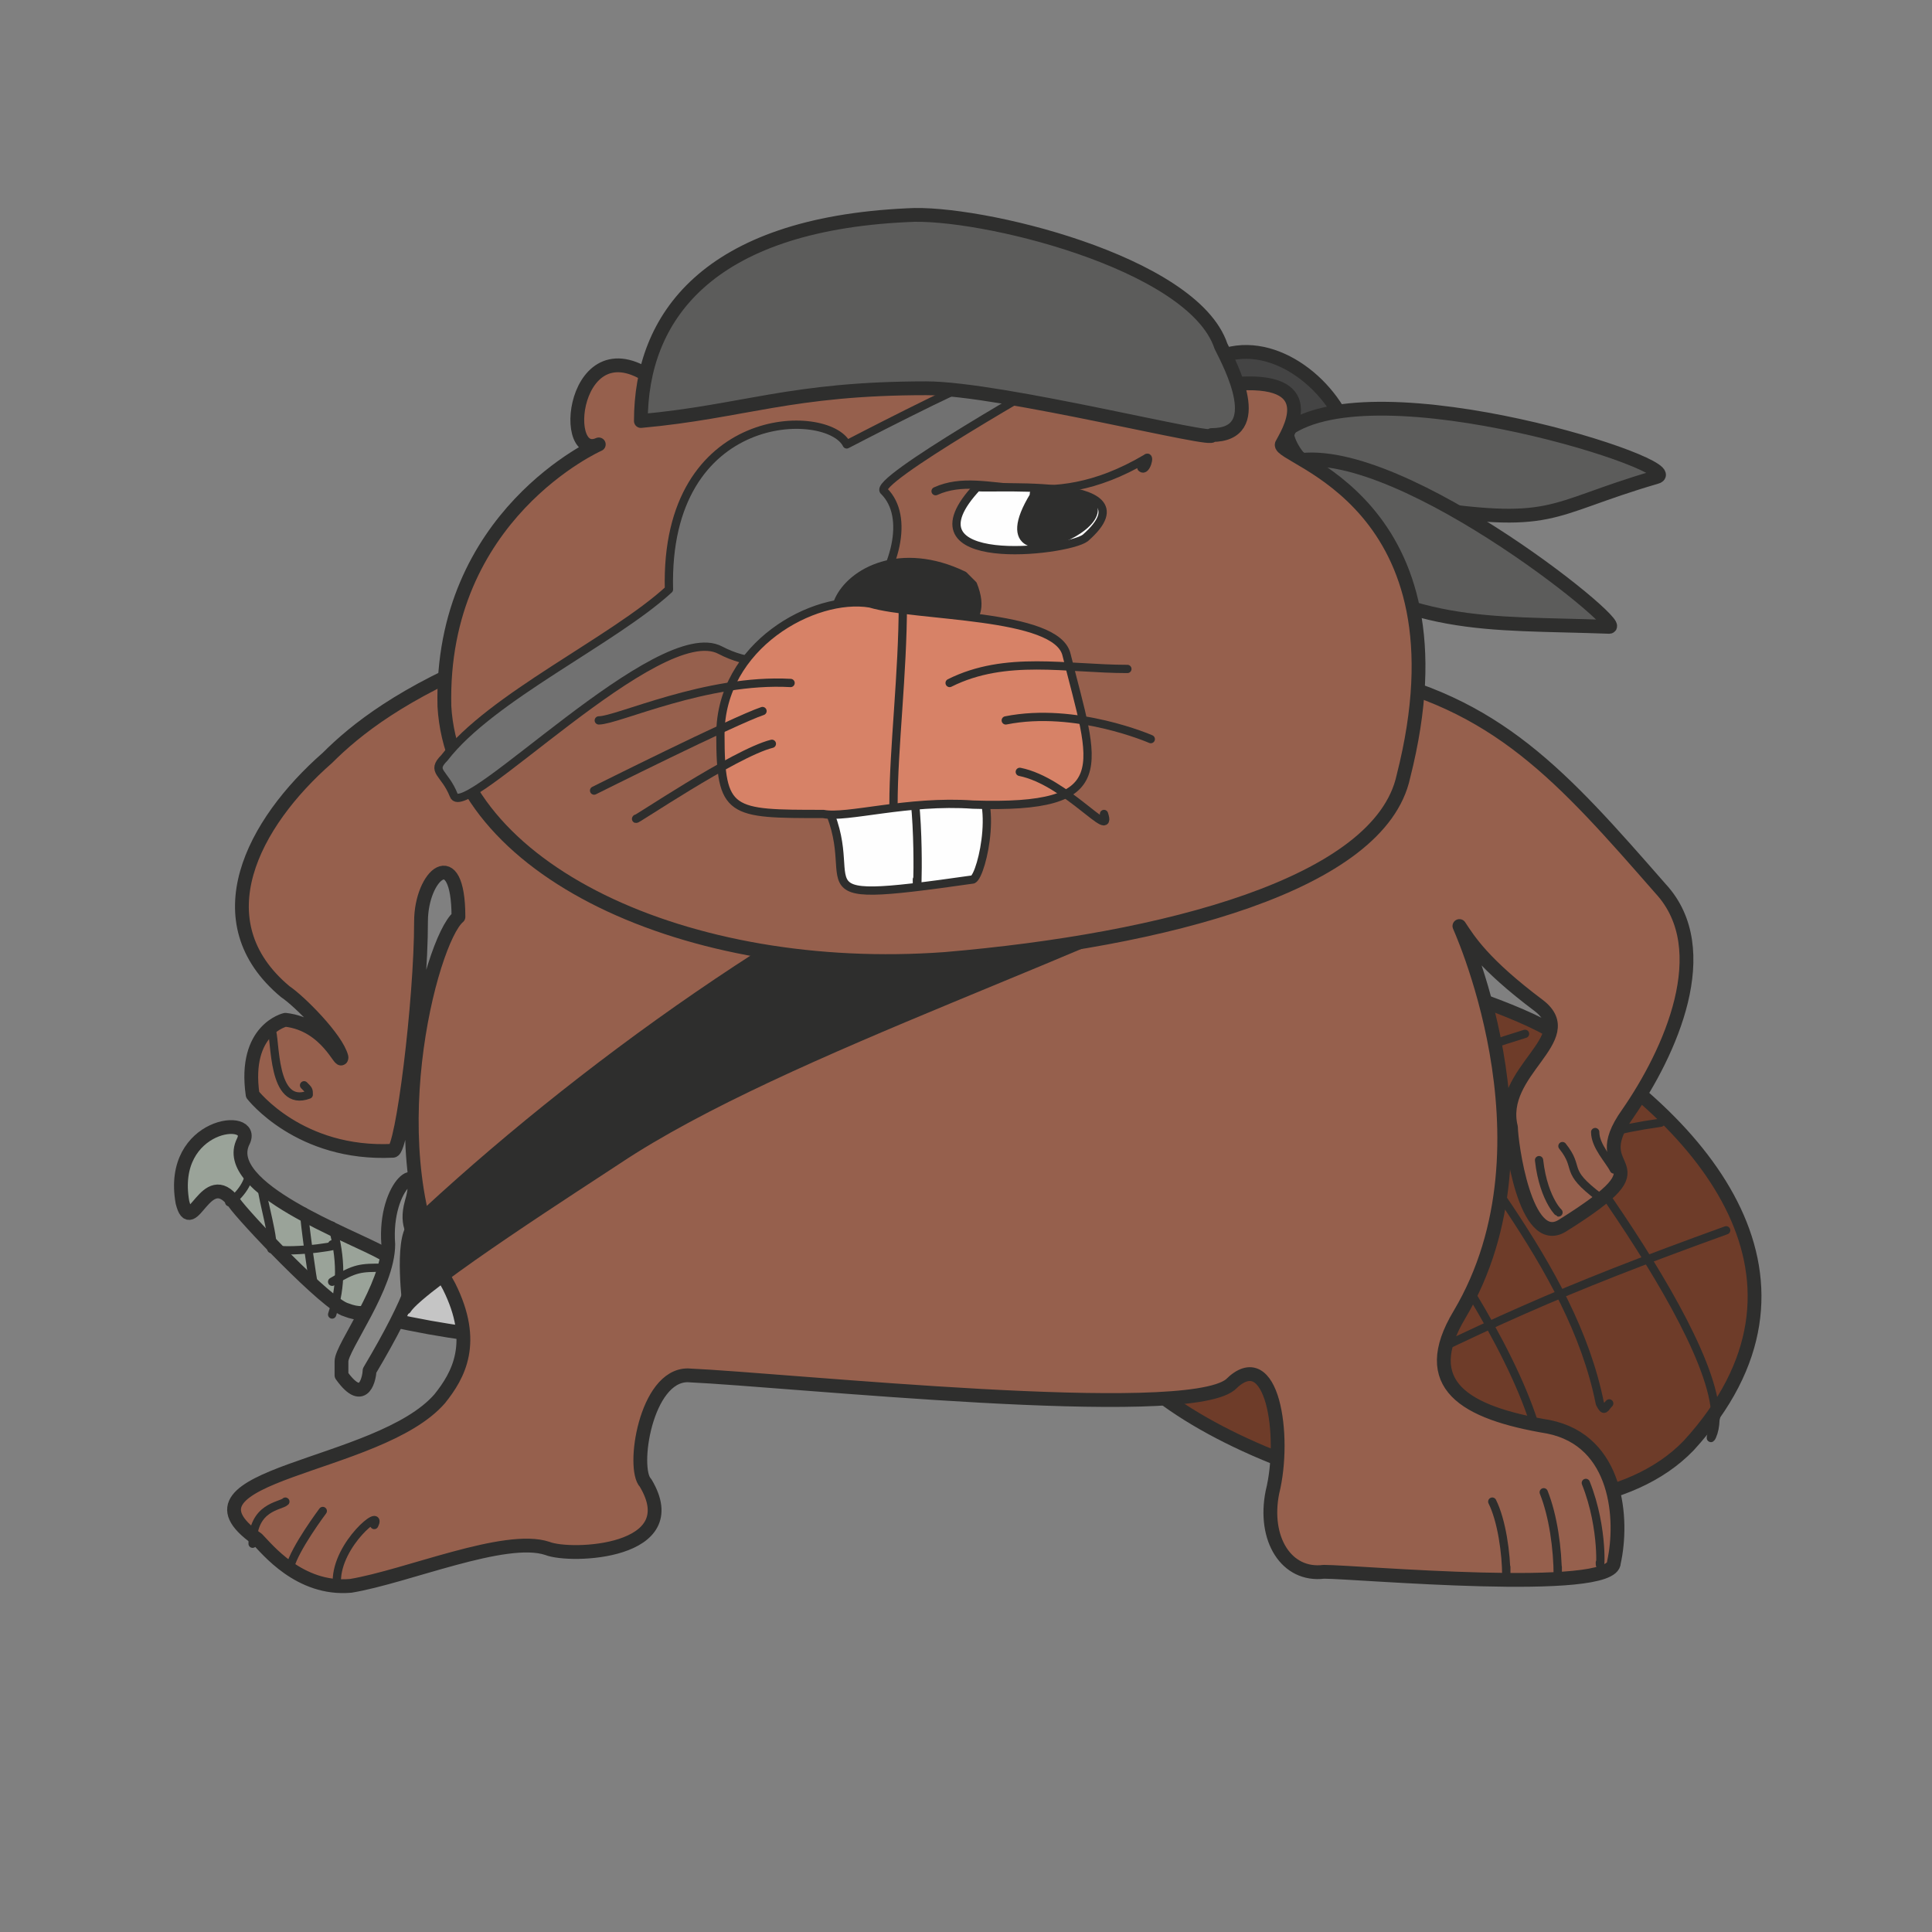 <?xml version="1.0" encoding="UTF-8"?>
<!DOCTYPE svg PUBLIC "-//W3C//DTD SVG 1.1//EN" "http://www.w3.org/Graphics/SVG/1.1/DTD/svg11.dtd">
<!-- Creator: CorelDRAW X6 -->
<svg xmlns="http://www.w3.org/2000/svg" xml:space="preserve" width="413px" height="413px" version="1.1" shape-rendering="geometricPrecision" text-rendering="geometricPrecision" image-rendering="optimizeQuality" fill-rule="evenodd" clip-rule="evenodd"
viewBox="0 0 413 413"
 xmlns:xlink="http://www.w3.org/1999/xlink">
 <rect x="0" y="0" width="413" height="413" fill="#808080" stroke="none"/>
 <g id="Layer_x0020_1">
  <g id="_720274144">
   <path fill="#6E3C29" stroke="#2E2E2D" stroke-width="2.95" stroke-linecap="round" stroke-linejoin="round" d="M237 202c21,-6 76,8 94,18 34,20 62,54 30,89 -25,26 -94,8 -118,-15 -21,-21 -42,-49 -30,-80 7,-19 19,-10 24,-12z"/>
   <path fill="none" stroke="#2E2E2D" stroke-width="1.77" stroke-linecap="round" stroke-linejoin="round" d="M294 213c-29,4 -44,18 -67,35"/>
   <path fill="none" stroke="#2E2E2D" stroke-width="1.77" stroke-linecap="round" stroke-linejoin="round" d="M326 221c-45,14 -51,24 -86,46"/>
   <path fill="none" stroke="#2E2E2D" stroke-width="1.77" stroke-linecap="round" stroke-linejoin="round" d="M355 240c-36,5 -65,26 -94,45l-1 -1"/>
   <path fill="none" stroke="#2E2E2D" stroke-width="1.77" stroke-linecap="round" stroke-linejoin="round" d="M369 263c-36,13 -51,20 -85,37 -1,2 -2,2 -4,2"/>
   <path fill="none" stroke="#2E2E2D" stroke-width="1.77" stroke-linecap="round" stroke-linejoin="round" d="M325 231c1,1 48,60 41,76 -1,2 1,-4 1,-5"/>
   <path fill="none" stroke="#2E2E2D" stroke-width="1.77" stroke-linecap="round" stroke-linejoin="round" d="M297 220c14,25 39,50 45,80 1,2 1,1 2,0"/>
   <path fill="none" stroke="#2E2E2D" stroke-width="1.77" stroke-linecap="round" stroke-linejoin="round" d="M267 212c15,19 59,71 63,101 1,5 1,1 1,-2"/>
   <path fill="none" stroke="#2E2E2D" stroke-width="1.77" stroke-linecap="round" stroke-linejoin="round" d="M238 213c-14,-12 30,37 36,45 3,4 27,41 24,46"/>
   <path fill="none" stroke="#2E2E2D" stroke-width="1.77" stroke-linecap="round" stroke-linejoin="round" d="M226 225c12,20 32,46 36,70 0,0 1,-1 1,-1"/>
  </g>
  <g id="_720257760">
   <g>
    <path fill="#9AA399" stroke="#2E2E2D" stroke-width="2.95" stroke-linecap="round" stroke-linejoin="round" d="M82 268c-7,-4 -35,-14 -30,-24 3,-6 -16,-4 -13,13 2,8 5,-8 11,0 2,3 20,22 24,23 10,4 10,-11 8,-12z"/>
    <path fill="none" stroke="#2E2E2D" stroke-width="1.77" stroke-linecap="round" stroke-linejoin="round" d="M49 257c2,-1 5,-5 4,-7"/>
    <path fill="none" stroke="#2E2E2D" stroke-width="1.77" stroke-linecap="round" stroke-linejoin="round" d="M56 254c0,2 3,12 2,13 5,1 17,-1 13,-1"/>
    <path fill="none" stroke="#2E2E2D" stroke-width="1.77" stroke-linecap="round" stroke-linejoin="round" d="M71 262c2,7 2,13 0,19"/>
    <path fill="none" stroke="#2E2E2D" stroke-width="1.77" stroke-linecap="round" stroke-linejoin="round" d="M65 259c0,2 2,16 2,15"/>
    <path fill="none" stroke="#2E2E2D" stroke-width="1.77" stroke-linecap="round" stroke-linejoin="round" d="M71 274c5,-3 6,-3 11,-3"/>
    <path fill="#C5C5C5" stroke="#2E2E2D" stroke-width="2.95" stroke-linecap="round" stroke-linejoin="round" d="M83 282c50,11 55,-2 94,-30 16,-11 -18,0 -24,0 -23,3 -37,18 -64,15 -6,-1 -8,15 -6,15z"/>
    <path fill="#888887" stroke="#2E2E2D" stroke-width="2.95" stroke-linecap="round" stroke-linejoin="round" d="M73 291c0,-3 10,-16 10,-25 -1,-13 8,-19 5,-9 -3,11 10,4 -9,36 0,1 -1,8 -6,1 0,-1 0,-2 0,-3z"/>
   </g>
   <path fill="#96604D" stroke="#2E2E2D" stroke-width="2.95" stroke-linecap="round" stroke-linejoin="round" d="M106 140c-20,8 -30,16 -36,22 -16,14 -27,35 -9,50 3,2 11,10 12,14 0,2 -3,-7 -12,-8 0,0 -9,2 -7,16 0,0 10,13 30,12 2,0 6,-32 6,-49 0,-10 8,-17 8,-1 -6,5 -18,51 -2,79 6,12 2,19 -2,24 -13,15 -59,16 -39,30 2,2 9,11 20,10 12,-2 33,-11 42,-8 5,2 30,1 21,-14 -3,-3 0,-23 9,-23 22,1 106,10 116,2 9,-9 12,11 9,23 -2,10 3,18 11,17 7,0 62,5 62,-2 2,-9 1,-26 -14,-29 -18,-3 -28,-9 -19,-24 22,-37 -1,-85 0,-83 2,3 5,8 17,17 9,7 -9,14 -6,26 0,3 3,26 11,21 24,-15 4,-10 14,-24 9,-13 19,-35 7,-48 -21,-24 -35,-40 -65,-46 -17,-4 -30,17 -49,12 -32,-8 -105,-29 -135,-16z"/>
   <path fill="none" stroke="#2E2E2D" stroke-width="1.77" stroke-linecap="round" stroke-linejoin="round" d="M54 330c0,-8 6,-8 7,-9"/>
   <path fill="none" stroke="#2E2E2D" stroke-width="1.77" stroke-linecap="round" stroke-linejoin="round" d="M62 335c1,-4 7,-12 7,-12"/>
   <path fill="none" stroke="#2E2E2D" stroke-width="1.77" stroke-linecap="round" stroke-linejoin="round" d="M72 338c0,-8 10,-16 8,-12"/>
   <path fill="none" stroke="#2E2E2D" stroke-width="1.77" stroke-linecap="round" stroke-linejoin="round" d="M319 321c2,4 3,11 3,16 0,-1 0,-1 0,-2"/>
   <path fill="none" stroke="#2E2E2D" stroke-width="1.77" stroke-linecap="round" stroke-linejoin="round" d="M330 319c2,5 3,12 3,18 0,-1 0,-1 0,-2"/>
   <path fill="none" stroke="#2E2E2D" stroke-width="1.77" stroke-linecap="round" stroke-linejoin="round" d="M339 317c4,10 3,20 3,17"/>
   <path fill="none" stroke="#2E2E2D" stroke-width="1.77" stroke-linecap="round" stroke-linejoin="round" d="M329 248c1,9 5,12 4,11"/>
   <path fill="none" stroke="#2E2E2D" stroke-width="1.77" stroke-linecap="round" stroke-linejoin="round" d="M334 245c4,5 0,5 8,11"/>
   <path fill="none" stroke="#2E2E2D" stroke-width="1.77" stroke-linecap="round" stroke-linejoin="round" d="M341 242c0,3 3,6 4,8"/>
   <path fill="#2E2E2D" stroke="#2E2E2D" stroke-width="1.77" stroke-linecap="round" stroke-linejoin="round" d="M88 262c35,-33 85,-69 129,-87 25,-10 56,7 56,7 -34,20 -105,42 -141,66 -6,4 -42,27 -45,32 0,0 -2,-15 1,-18z"/>
   <path fill="none" stroke="#2E2E2D" stroke-width="1.77" stroke-linecap="round" stroke-linejoin="round" d="M58 220c1,2 0,17 8,14 0,-1 0,-1 -1,-2"/>
   <path fill="#444444" stroke="#2E2E2D" stroke-width="2.95" stroke-linecap="round" stroke-linejoin="round" d="M255 80c21,-20 56,29 16,34 -16,2 -23,-10 -20,-25 0,-2 1,-7 4,-9z"/>
   <path fill="#5C5C5B" stroke="#2E2E2D" stroke-width="2.95" stroke-linecap="round" stroke-linejoin="round" d="M275 92c19,-14 87,8 79,10 -24,7 -21,11 -53,6 -26,-4 -26,-16 -26,-16z"/>
   <path fill="#5C5C5B" stroke="#2E2E2D" stroke-width="2.95" stroke-linecap="round" stroke-linejoin="round" d="M275 99c21,-7 73,35 69,35 -27,-1 -42,1 -68,-17 0,0 -7,-15 -1,-18z"/>
   <path fill="#96604D" stroke="#2E2E2D" stroke-width="2.95" stroke-linecap="round" stroke-linejoin="round" d="M142 83c-19,-17 -23,16 -14,12 0,0 -34,15 -33,56 2,35 52,58 107,54 47,-4 93,-16 98,-39 15,-59 -27,-68 -26,-71 1,-2 9,-14 -9,-13 -14,2 11,11 -37,-3 -19,-5 -69,-6 -86,4z"/>
   <path fill="#717171" stroke="#2E2E2D" stroke-width="1.77" stroke-linecap="round" stroke-linejoin="round" d="M143 126c-1,-39 34,-39 38,-31 0,0 25,-13 29,-14 3,-1 20,-13 20,-3 -5,3 -44,25 -41,27 11,11 -12,46 -35,34 -13,-7 -55,37 -57,31 -2,-5 -5,-5 -2,-8 10,-13 36,-25 48,-36z"/>
   <path fill="#FEFEFE" stroke="#2E2E2D" stroke-width="1.77" stroke-linecap="round" stroke-linejoin="round" d="M175 169c12,20 -9,25 33,19 2,-1 6,-19 -1,-22 -12,-5 -32,2 -32,3z"/>
   <path fill="none" stroke="#2E2E2D" stroke-width="1.77" stroke-linecap="round" stroke-linejoin="round" d="M194 164c3,6 2,32 2,24"/>
   <path fill="#2E2E2D" stroke="#2E2E2D" stroke-width="1.77" stroke-linecap="round" stroke-linejoin="round" d="M206 123c-27,-13 -42,23 -7,13 3,-1 13,-1 9,-11 -1,-1 -1,-1 -2,-2z"/>
   <path fill="#D78267" stroke="#2E2E2D" stroke-width="1.77" stroke-linecap="round" stroke-linejoin="round" d="M186 129c-12,-2 -32,9 -32,28 0,17 2,17 22,17 5,1 18,-3 32,-2 31,1 26,-8 20,-32 -2,-9 -32,-8 -42,-11z"/>
   <path fill="none" stroke="#2E2E2D" stroke-width="1.77" stroke-linecap="round" stroke-linejoin="round" d="M193 129c0,15 -2,31 -2,43"/>
   <path fill="none" stroke="#2E2E2D" stroke-width="1.77" stroke-linecap="round" stroke-linejoin="round" d="M169 146c-18,-1 -37,8 -41,8"/>
   <path fill="none" stroke="#2E2E2D" stroke-width="1.77" stroke-linecap="round" stroke-linejoin="round" d="M163 152c-6,2 -36,17 -36,17"/>
   <path fill="none" stroke="#2E2E2D" stroke-width="1.77" stroke-linecap="round" stroke-linejoin="round" d="M165 159c-8,2 -30,17 -29,16"/>
   <path fill="none" stroke="#2E2E2D" stroke-width="1.77" stroke-linecap="round" stroke-linejoin="round" d="M203 146c12,-6 25,-3 38,-3"/>
   <path fill="none" stroke="#2E2E2D" stroke-width="1.77" stroke-linecap="round" stroke-linejoin="round" d="M215 154c15,-3 31,4 31,4"/>
   <path fill="none" stroke="#2E2E2D" stroke-width="1.77" stroke-linecap="round" stroke-linejoin="round" d="M218 165c10,2 20,15 18,9"/>
   <path fill="none" stroke="#2E2E2D" stroke-width="1.77" stroke-linecap="round" stroke-linejoin="round" d="M200 105c11,-5 23,6 45,-7 1,-1 0,3 -1,2"/>
   <path fill="#FEFEFE" stroke="#2E2E2D" stroke-width="1.77" stroke-linecap="round" stroke-linejoin="round" d="M209 104c-17,18 19,14 23,11 16,-14 -25,-10 -23,-11z"/>
   <path fill="#2E2E2D" stroke="#2E2E2D" stroke-width="1.77" stroke-linecap="round" stroke-linejoin="round" d="M221 106c-14,23 33,0 2,-1 -2,0 -2,0 -2,1z"/>
   <path fill="#5C5C5B" stroke="#2E2E2D" stroke-width="2.95" stroke-linecap="round" stroke-linejoin="round" d="M137 90c0,-22 14,-42 57,-44 15,-1 61,10 67,28 2,4 10,19 -2,19 2,2 -45,-10 -61,-10 -29,0 -39,5 -61,7z"/>
  </g>
 </g>
</svg>
